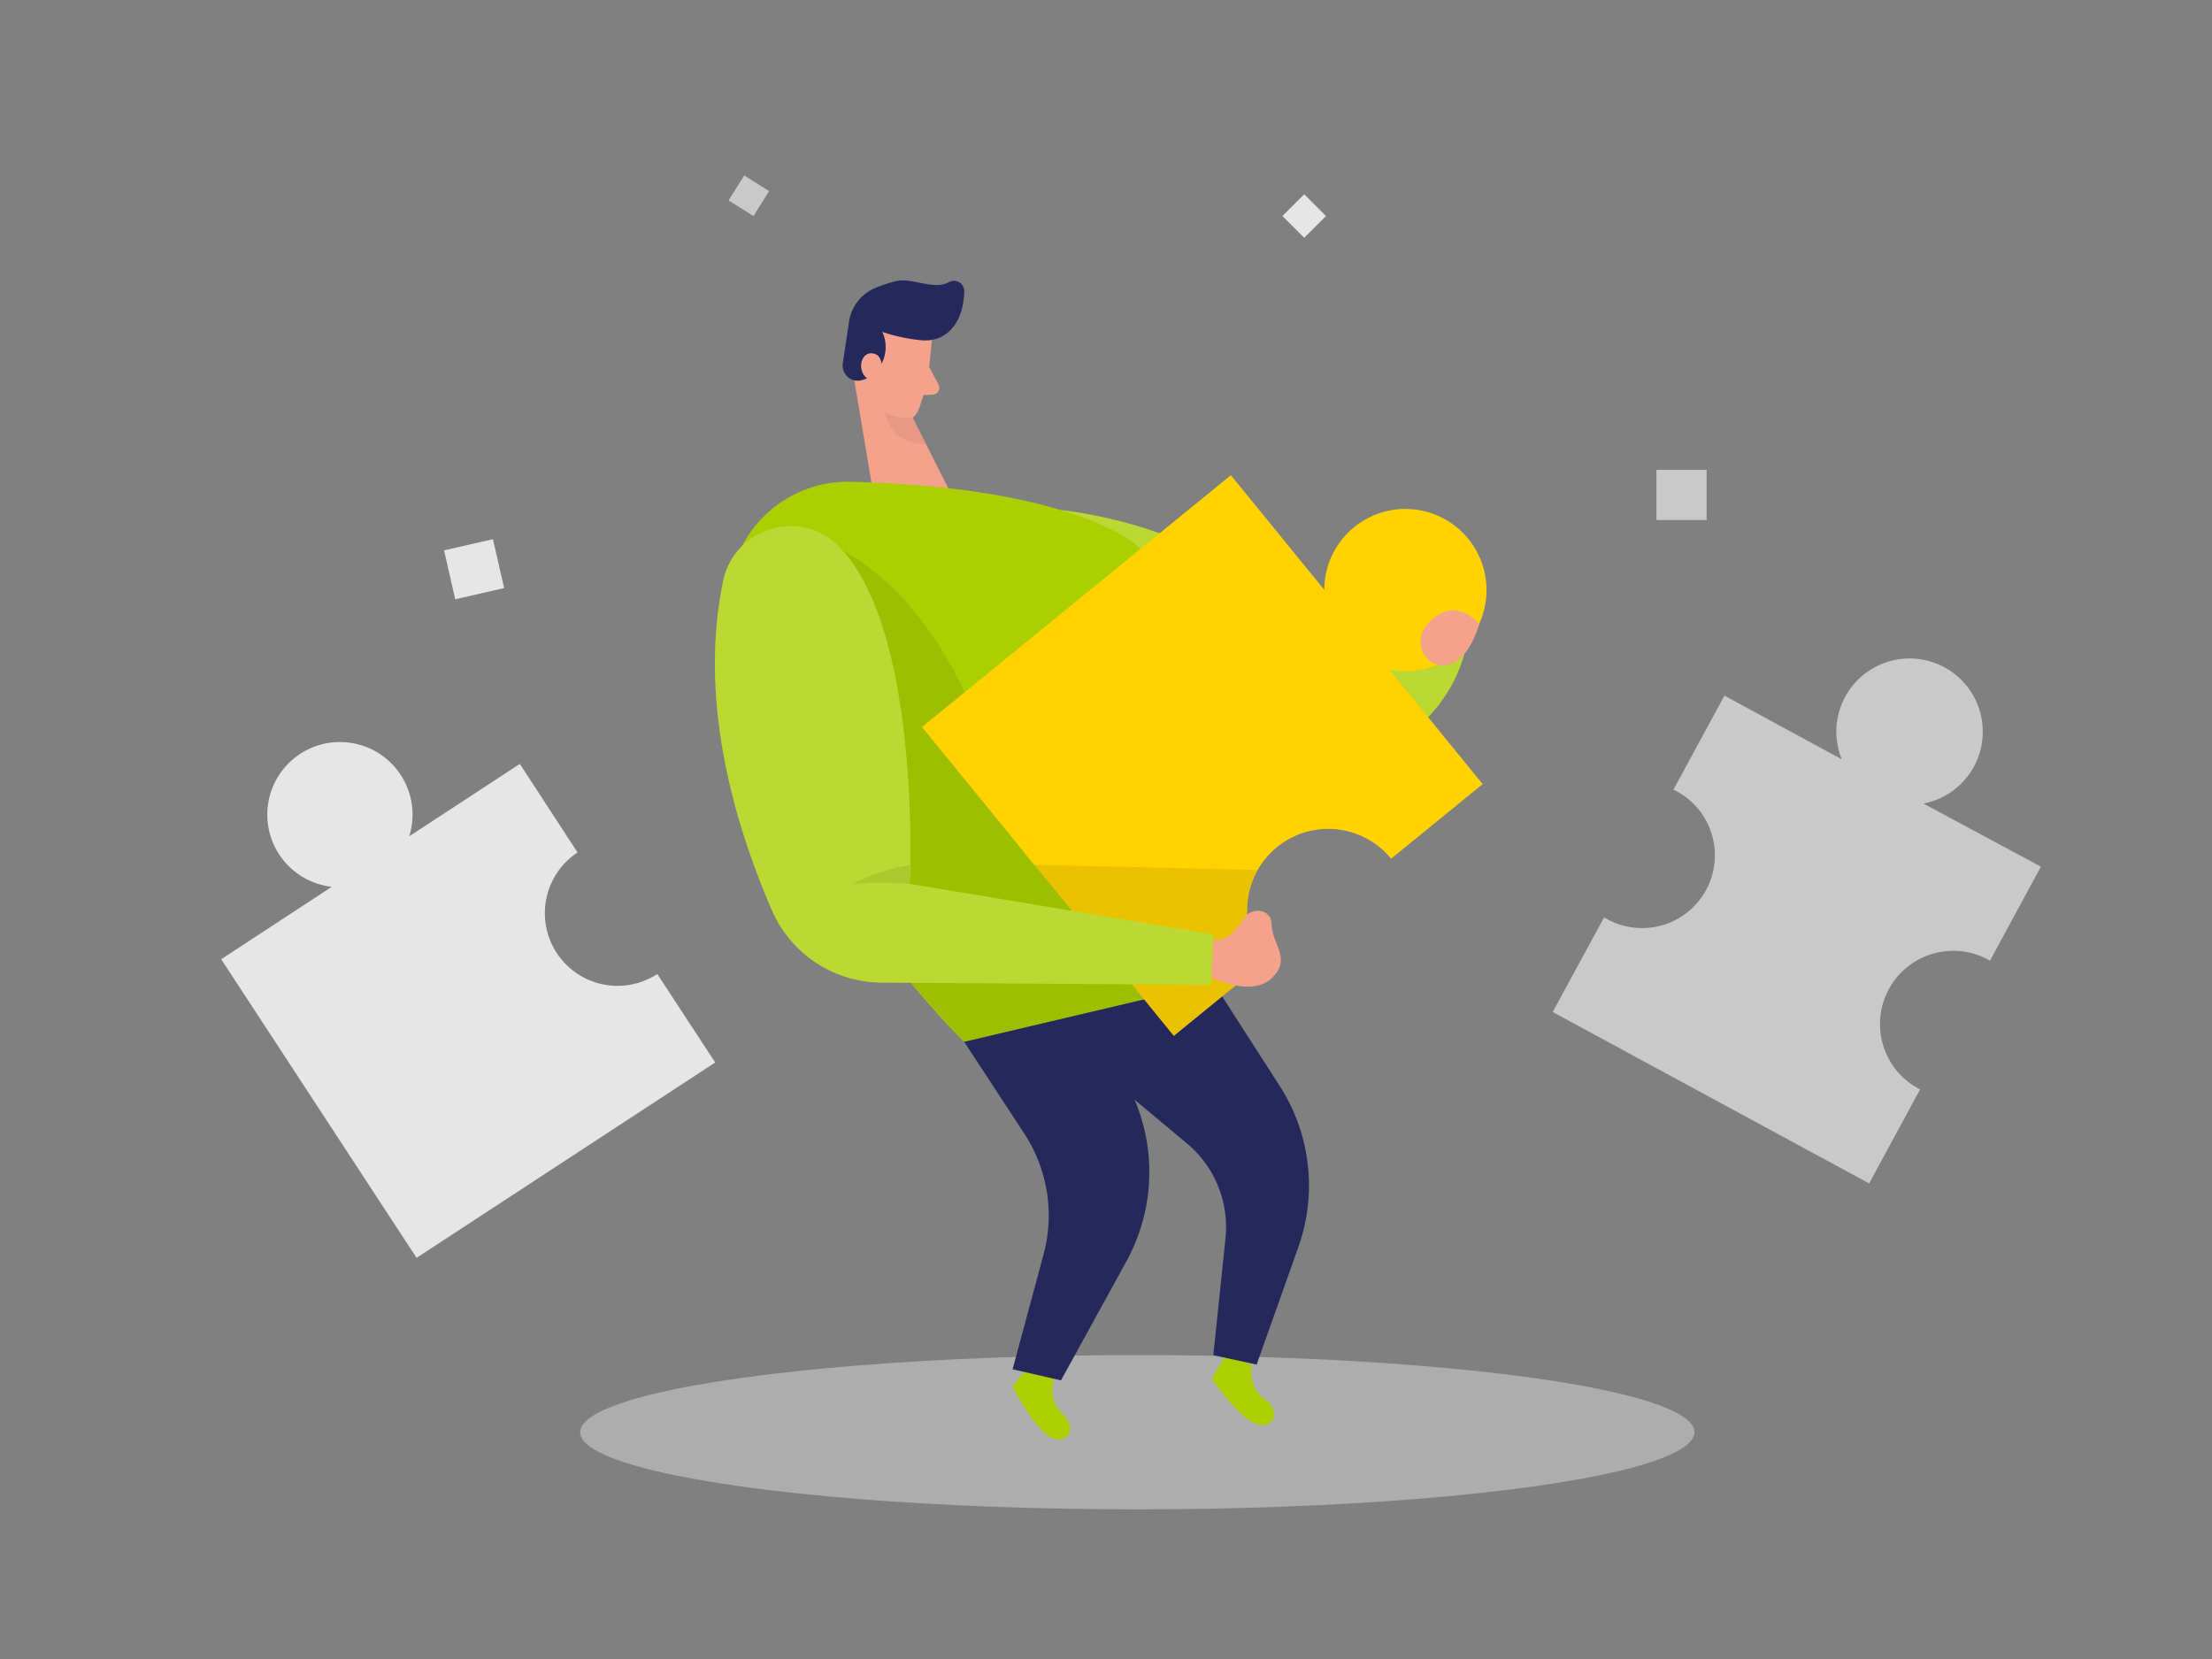 <svg id="Layer_1" data-name="Layer 1" xmlns="http://www.w3.org/2000/svg" viewBox="0 0 400 300"><rect x="0" y="0" width="400" height="300" fill="#808080" stroke="none"/><title>#2 problem solve</title><path d="M264.78,118.27s-3.84,17.51-24.17,19.49-48.75-45.52-48.75-45.52,24.53,2.49,33.47,14.49S243,124.33,257,115Z" fill="#abcf00"/><path d="M264.78,118.27s-3.84,17.51-24.17,19.49-48.75-45.52-48.75-45.52,24.53,2.49,33.47,14.49S243,124.33,257,115Z" fill="#fff" opacity="0.2"/><ellipse cx="205.66" cy="258.99" rx="100.75" ry="13.95" fill="#e6e6e6" opacity="0.45"/><path d="M190.59,249.22s-1.19,4,1.47,6.33,1.36,5.68-1.73,4.51-7.27-9.33-7.27-9.33l3.23-4Z" fill="#abcf00"/><path d="M226.33,246.83s-.67,4.11,2.27,6.09,2.08,5.45-1.14,4.69-8.4-8.32-8.4-8.32l2.68-4.35Z" fill="#abcf00"/><path d="M168.49,61.47s-.39,7.7-2.38,12.59A3.88,3.88,0,0,1,161,76.18c-2.44-1-5.45-3.15-5.74-7.3l-1.36-7A6.92,6.92,0,0,1,158,55C162.72,52.48,169,56.79,168.49,61.47Z" fill="#f4a28c"/><polygon points="154.33 67.85 157.85 88.84 172.09 89.5 163.81 73.1 154.33 67.85" fill="#f4a28c"/><path d="M166.54,61.52a30.58,30.58,0,0,1-7-1.51,6.42,6.42,0,0,1-1,7,5.12,5.12,0,0,1-3.13,1.82,2.74,2.74,0,0,1-3-3.17l1.09-7.25A7.87,7.87,0,0,1,158.45,52a27.58,27.58,0,0,1,3.5-1.15c3-.74,6.86,1.72,9.66.16a1.86,1.86,0,0,1,2.75,1.61c0,3-1.15,7.68-5.42,8.75A7.15,7.15,0,0,1,166.54,61.52Z" fill="#24285b"/><path d="M159.46,66.88s.35-2.94-1.89-3-2.77,4.17.18,5Z" fill="#f4a28c"/><path d="M168,66.31l1.72,3.24a1.23,1.23,0,0,1-1,1.81l-3,.15Z" fill="#f4a28c"/><path d="M165,75.56a9.43,9.43,0,0,1-4.93-1s.41,5.52,7.31,5.74Z" fill="#ce8172" opacity="0.31"/><path d="M221,180.17l10.43,16.24a33.23,33.23,0,0,1,3.36,29.08l-7.55,21.27-7.83-1.7,2.2-21.16a19.67,19.67,0,0,0-7-17.15L198.75,193.5l12-13.33Z" fill="#24285b"/><path d="M131.78,107.78a21.55,21.55,0,0,1,22.11-20.66c14.4.35,35.63,2.22,48.94,9.61,21.66,12,18,80.74,18,80.74L174.36,188.4S130.46,145,131.78,107.78Z" fill="#abcf00"/><path d="M152.41,99.61s19.68,8.6,28,43c8.22,34.08,39.07,13.8,39.07,13.8L219,178.12,174.36,188.4l-9.68-10.65S135.43,145.54,152.41,99.61Z" opacity="0.08"/><path d="M174.36,188.4,185.23,205a27,27,0,0,1,3.49,21.79l-5.61,20.82,8.75,2,11.81-21.49a33.52,33.52,0,0,0,1.61-29l-2.51-6.07,14-14.65Z" fill="#24285b"/><path d="M251.55,155.29l16.56-13.5-16.88-20.71a14.67,14.67,0,1,0-11.76-14.43L222.58,85.93l-55.85,45.54,45.53,55.85,16.56-13.5a14.66,14.66,0,0,1,22.73-18.53Z" fill="#ffd200"/><path d="M104.43,154.14,94,138.14l-20,13.09A13.13,13.13,0,1,0,60,160.36l-20,13.1,35.33,54,54-35.33-10.47-16a13.13,13.13,0,1,1-14.38-22Z" fill="#e6e6e6"/><path d="M347.83,145.31a13.24,13.24,0,1,0-14.78-8l-21.21-11.52-9.23,17a13.16,13.16,0,1,1-12.54,23.1L280.78,183,338,214l9.21-17a13.25,13.25,0,1,1,12.64-23.28l9.21-17Z" fill="#c9c9c9"/><path d="M187,156.39l40.39.93s-5.07,7.6,1.39,16.5l-16.56,13.5Z" opacity="0.08"/><path d="M130.78,105c-2.12,10.22-3.91,30.11,8.81,59.62a21.75,21.75,0,0,0,19.85,13.07l59.55.41.45-9.13-54.91-9.14s2.2-46.54-13.19-61.36C144.44,91.84,132.72,95.63,130.78,105Z" fill="#abcf00"/><path d="M130.78,105c-2.12,10.22-3.91,30.11,8.81,59.62a21.75,21.75,0,0,0,19.85,13.07l59.55.41.45-9.13-54.91-9.14s2.2-46.54-13.19-61.36C144.44,91.84,132.72,95.63,130.78,105Z" fill="#fff" opacity="0.2"/><path d="M219.06,176.75s7.21,3.65,10.88.15.17-6,0-9.67a2.34,2.34,0,0,0-1.62-2.4,3,3,0,0,0-3.48,1.4c-1,1.62-2.87,4.13-5.4,3.71Z" fill="#f4a28c"/><path d="M267.5,112.84s-4.43-5.55-9.33,0S263.41,126.45,267.5,112.84Z" fill="#f4a28c"/><path d="M164.53,159.85a75.35,75.35,0,0,0-10.37,0,37.16,37.16,0,0,1,10.37-3.46Z" opacity="0.08"/><rect x="132.76" y="32.74" width="5.32" height="5.32" transform="translate(231.32 137.35) rotate(-147.9)" fill="#c9c9c9"/><rect x="233.05" y="36.28" width="5.57" height="5.57" transform="translate(374.98 233.45) rotate(-135)" fill="#e6e6e6"/><rect x="81.2" y="98.41" width="9.07" height="9.07" transform="translate(4.45 209.43) rotate(-102.86)" fill="#e6e6e6"/><rect x="299.54" y="84.96" width="9.07" height="9.07" transform="translate(214.58 393.57) rotate(-90)" fill="#c9c9c9"/></svg>